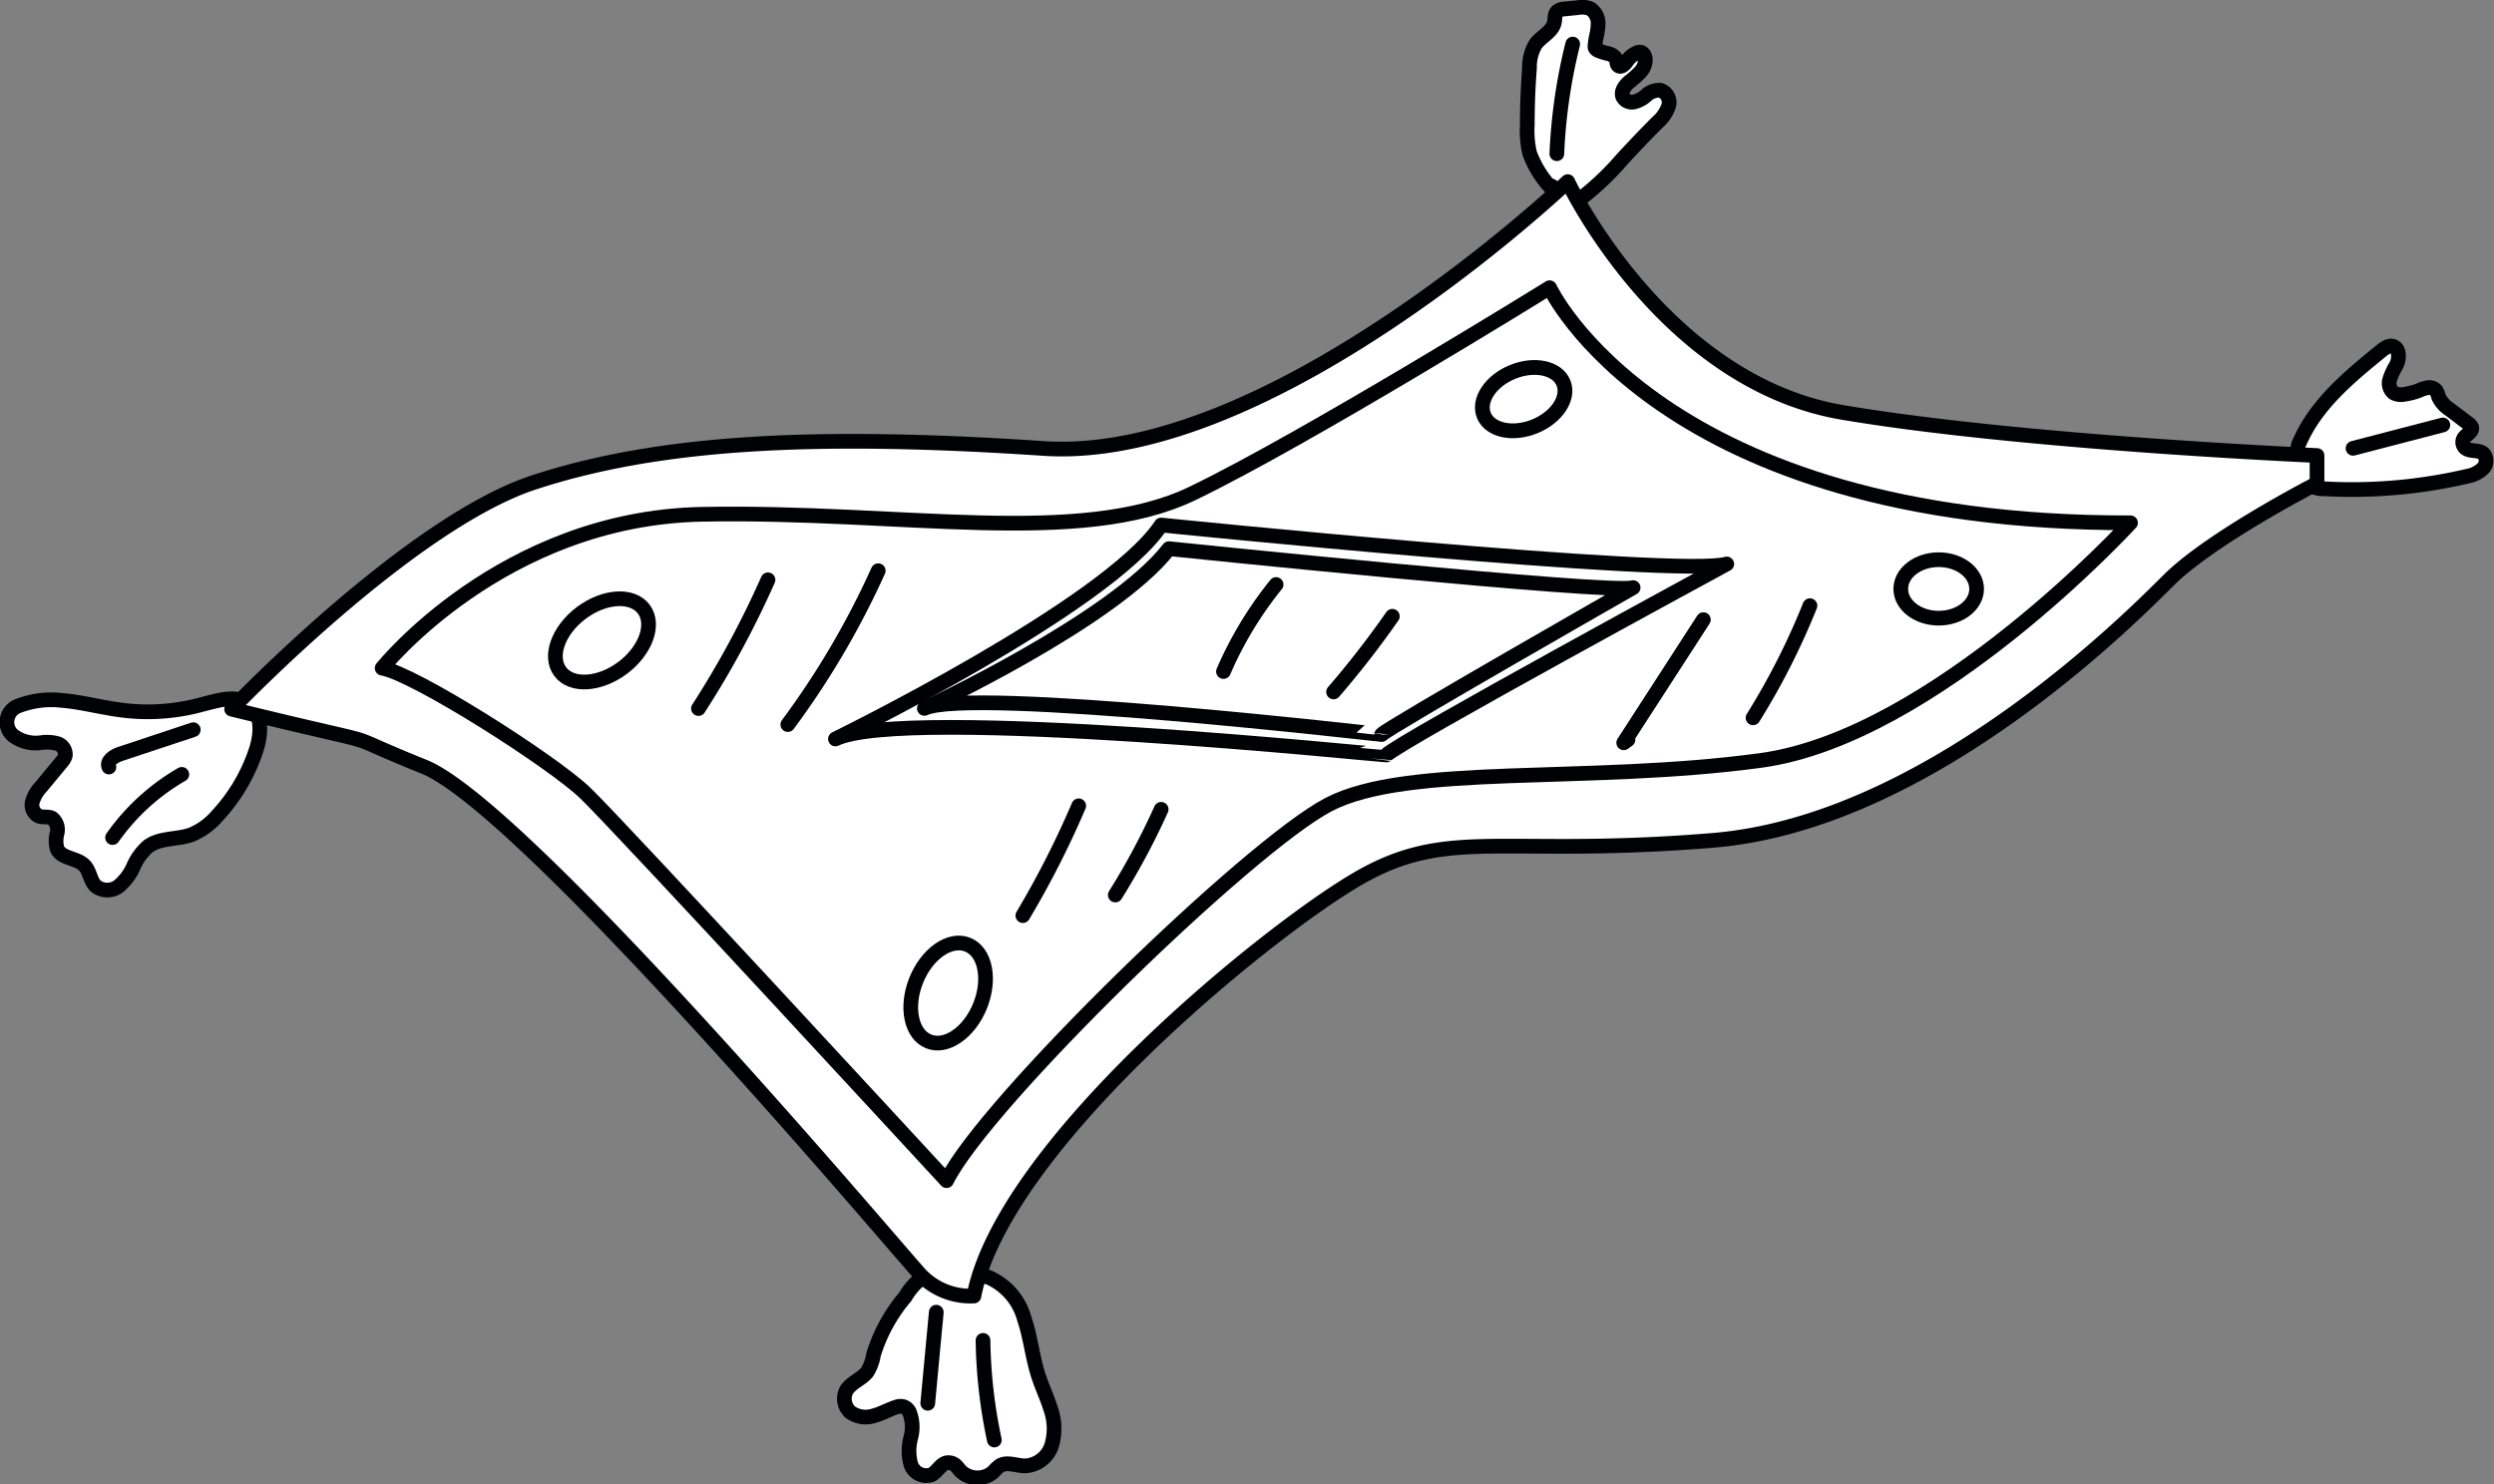 <svg xmlns="http://www.w3.org/2000/svg" viewBox="0 0 169.68 101"><rect x="0" y="0" width="169.68" height="101" fill="#808080" stroke="none"/><defs><style>.cls-1{fill:#fff;}.cls-1,.cls-2{stroke:#000105;stroke-linecap:round;stroke-linejoin:round;}.cls-2{fill:none;}</style></defs><title>Ресурс 7</title><g id="Слой_2" data-name="Слой 2"><g id="Слой_10" data-name="Слой 10"><path class="cls-1" d="M.91,50.07a2.57,2.57,0,0,0,1.9.47,2.72,2.72,0,0,1,1.08.06.77.77,0,0,1,.55.83,1.1,1.1,0,0,1-.25.43L2.8,53.54a2.49,2.49,0,0,0-.59,1,.85.85,0,0,0,.43,1c.29.11.63,0,.9.14a1,1,0,0,1,.35,1,2.05,2.05,0,0,0,0,1.1c.32.68,1.37.59,1.87,1.14.36.39.37,1,.75,1.38a1.28,1.28,0,0,0,1.58,0,3.69,3.69,0,0,0,1-1.35,3.83,3.83,0,0,1,1-1.36c.83-.6,2-.44,2.94-.79a4.66,4.66,0,0,0,1.75-1.28,12.09,12.09,0,0,0,2.63-4.43c.36-1.07.47-2.45-.42-3.15s-2.16-.27-3.24,0a13.89,13.89,0,0,1-5.74.35c-1.26-.18-2.49-.51-3.76-.62a6.29,6.29,0,0,0-3,.37A1.18,1.18,0,0,0,.91,50.07Z"/><path class="cls-1" d="M59.43,92.19A3.17,3.17,0,0,1,59,93.37c-.38.48-1,.67-1.38,1.19a1.23,1.23,0,0,0,.24,1.55,1.79,1.79,0,0,0,1.62.23c.55-.15,1-.43,1.59-.61a.77.77,0,0,1,.39,0,.66.66,0,0,1,.41.37,2.78,2.78,0,0,1,.09,1.76,3.49,3.49,0,0,0,0,1.77,1.11,1.11,0,0,0,1.4.74c.44-.22.69-.85,1.18-.83s.6.38.88.63a1.64,1.64,0,0,0,2.16,0,3.11,3.11,0,0,1,.43-.41c.49-.32,1.14,0,1.73,0a2,2,0,0,0,1.82-1.43,4,4,0,0,0-.07-2.42c-.24-.79-.6-1.53-.85-2.31-.4-1.24-.52-2.57-.94-3.81a4.31,4.31,0,0,0-2.46-2.87,5.69,5.69,0,0,0-2.25-.12,6.49,6.49,0,0,0-2.4.27,4.38,4.38,0,0,0-1,1.18A11.16,11.16,0,0,0,59.43,92.19Z"/><path class="cls-1" d="M156.47,31.06a1,1,0,0,1,0-1c1.13-2.57,3.38-4.43,5.56-6.2.25-.2.57-.41.86-.26a.55.55,0,0,1,.26.35,1.37,1.37,0,0,1-.17,1,4.18,4.18,0,0,0-.4.9.84.84,0,0,0,.28.89,1.05,1.05,0,0,0,.73.09,4.52,4.52,0,0,0,1-.26,2.49,2.49,0,0,1,.59-.19.62.62,0,0,1,.56.2,1.53,1.53,0,0,1,.17.43,2.1,2.1,0,0,0,.78.87l1.24.94a.54.54,0,0,1,.23.27c.07.3-.34.46-.52.71a.53.53,0,0,0,.07.67c.32.3.9.11,1.24.39a.75.75,0,0,1,0,1,2,2,0,0,1-1,.53,34.55,34.55,0,0,1-9.9.87,1.33,1.33,0,0,1-.5-.07,1.35,1.35,0,0,1-.62-.86l-.6-1.65"/><path class="cls-1" d="M105.91,13.17a7.06,7.06,0,0,1-1.84-2.74,6.76,6.76,0,0,1-.16-1.93q0-1.94.15-3.88A3,3,0,0,1,104.48,3c.39-.53,1.13-.83,1.27-1.47.06-.26,0-.56.2-.75a.8.8,0,0,1,.5-.17l.89-.09a1.54,1.54,0,0,1,.85.07,1.17,1.17,0,0,1,.53,1.12c0,.44-.16.86-.19,1.3a.47.47,0,0,0,0,.25.41.41,0,0,0,.17.16,3.67,3.67,0,0,0,.73.23.81.81,0,0,1,.57.46c0,.14,0,.32.16.39s.39-.13.51-.32a1.63,1.63,0,0,1,.66-.57.5.5,0,0,1,.25-.06c.2,0,.33.24.36.44a1.25,1.25,0,0,1-.34.91,6.31,6.31,0,0,1-.75.67c-.29.25-.58.62-.45,1a.69.69,0,0,0,.76.37,1.86,1.86,0,0,0,.8-.41,1.33,1.33,0,0,1,1-.39.87.87,0,0,1,.56,1.09,2.58,2.58,0,0,1-.77,1.11q-1.22,1.23-2.39,2.5a19.09,19.09,0,0,1-2.53,2.45c-.41.31-1,.58-1.42.31s-.51-.86-1-1"/><path class="cls-1" d="M15.76,48.26S27.84,35.6,36.35,32.82,55.48,29.48,71,30.52s35.66-18.16,35.66-18.16S113.11,26,125.37,28.07,157.64,31,157.64,31V32.9s-7.2,3.69-10.13,6.62S131,56,116.54,57.19s-18-1-24.23,2.65S68.24,78,66.26,88.2a4.7,4.7,0,0,1-3.86-1.7c-1.8-2-26.75-31.58-33.55-34.32S27.91,51.24,15.76,48.26Z"/><path class="cls-2" d="M26,45.47S34.15,35.26,47.76,35s25.71,2.27,33.37-1.42,24.3-14,24.3-14,7.47,16.07,39.52,16c0,0-13.33,14.56-25.15,16.17s-24,.19-29.4,3S67.06,75,64.4,80.35c0,0-22.31-24.2-24.58-26.38S28.19,45.85,26,45.47Z"/><path class="cls-2" d="M56.84,50.29S75.37,41.22,79,35.73c0,0,35.36,3.59,38.48,2.65,0,0-22.12,12-23.16,13C94.27,51.43,61.56,48,56.84,50.29Z"/><path class="cls-2" d="M62.89,48.21s12.88-6,16.64-10.87c0,0,30.16,3.12,31.58,2.65,0,0-16.73,9.55-17.11,10C94,50,66,46.74,62.89,48.21Z"/><ellipse class="cls-2" cx="40.96" cy="43.58" rx="3.55" ry="2.34" transform="translate(-17.94 33.18) rotate(-36.76)"/><ellipse class="cls-2" cx="64.51" cy="67.59" rx="3.55" ry="2.34" transform="translate(-22.32 102.09) rotate(-68.01)"/><ellipse class="cls-2" cx="103.2" cy="27.44" rx="2.91" ry="1.99" transform="matrix(0.93, -0.38, 0.38, 0.93, -2.74, 40.86)"/><ellipse class="cls-2" cx="131.9" cy="40.08" rx="2.58" ry="1.99"/><path class="cls-2" d="M115.89,42.17l-5.42,8.38.29-.21"/><path class="cls-2" d="M123.14,41.22a48.34,48.34,0,0,1-3.87,7.63"/><path class="cls-2" d="M52.25,39.46a63.61,63.61,0,0,1-4.73,8.76"/><path class="cls-2" d="M59.75,38.84A56.67,56.67,0,0,1,53.6,49.31"/><path class="cls-2" d="M73.39,54.84a62.78,62.78,0,0,1-3.8,7.47"/><path class="cls-2" d="M79,55.08a48.54,48.54,0,0,1-3.12,5.83"/><path class="cls-2" d="M86.82,39.78a25.47,25.47,0,0,0-3.58,5.92"/><path class="cls-2" d="M94.73,41.94q-1.86,2.67-4,5.15"/><path class="cls-2" d="M160.09,30.51l6.11-1.59"/><path class="cls-2" d="M105.92,10.46A37.19,37.19,0,0,1,107,3"/><path class="cls-2" d="M7.66,57a14.82,14.82,0,0,1,4.71-4.3"/><path class="cls-2" d="M7.41,52.2c-.18-.4.33-.74.74-.88l5-1.66"/><path class="cls-2" d="M63.64,90l.06-.7-.58,6.2"/><path class="cls-2" d="M66.88,91.22A34.55,34.55,0,0,0,67.65,98"/></g></g></svg>